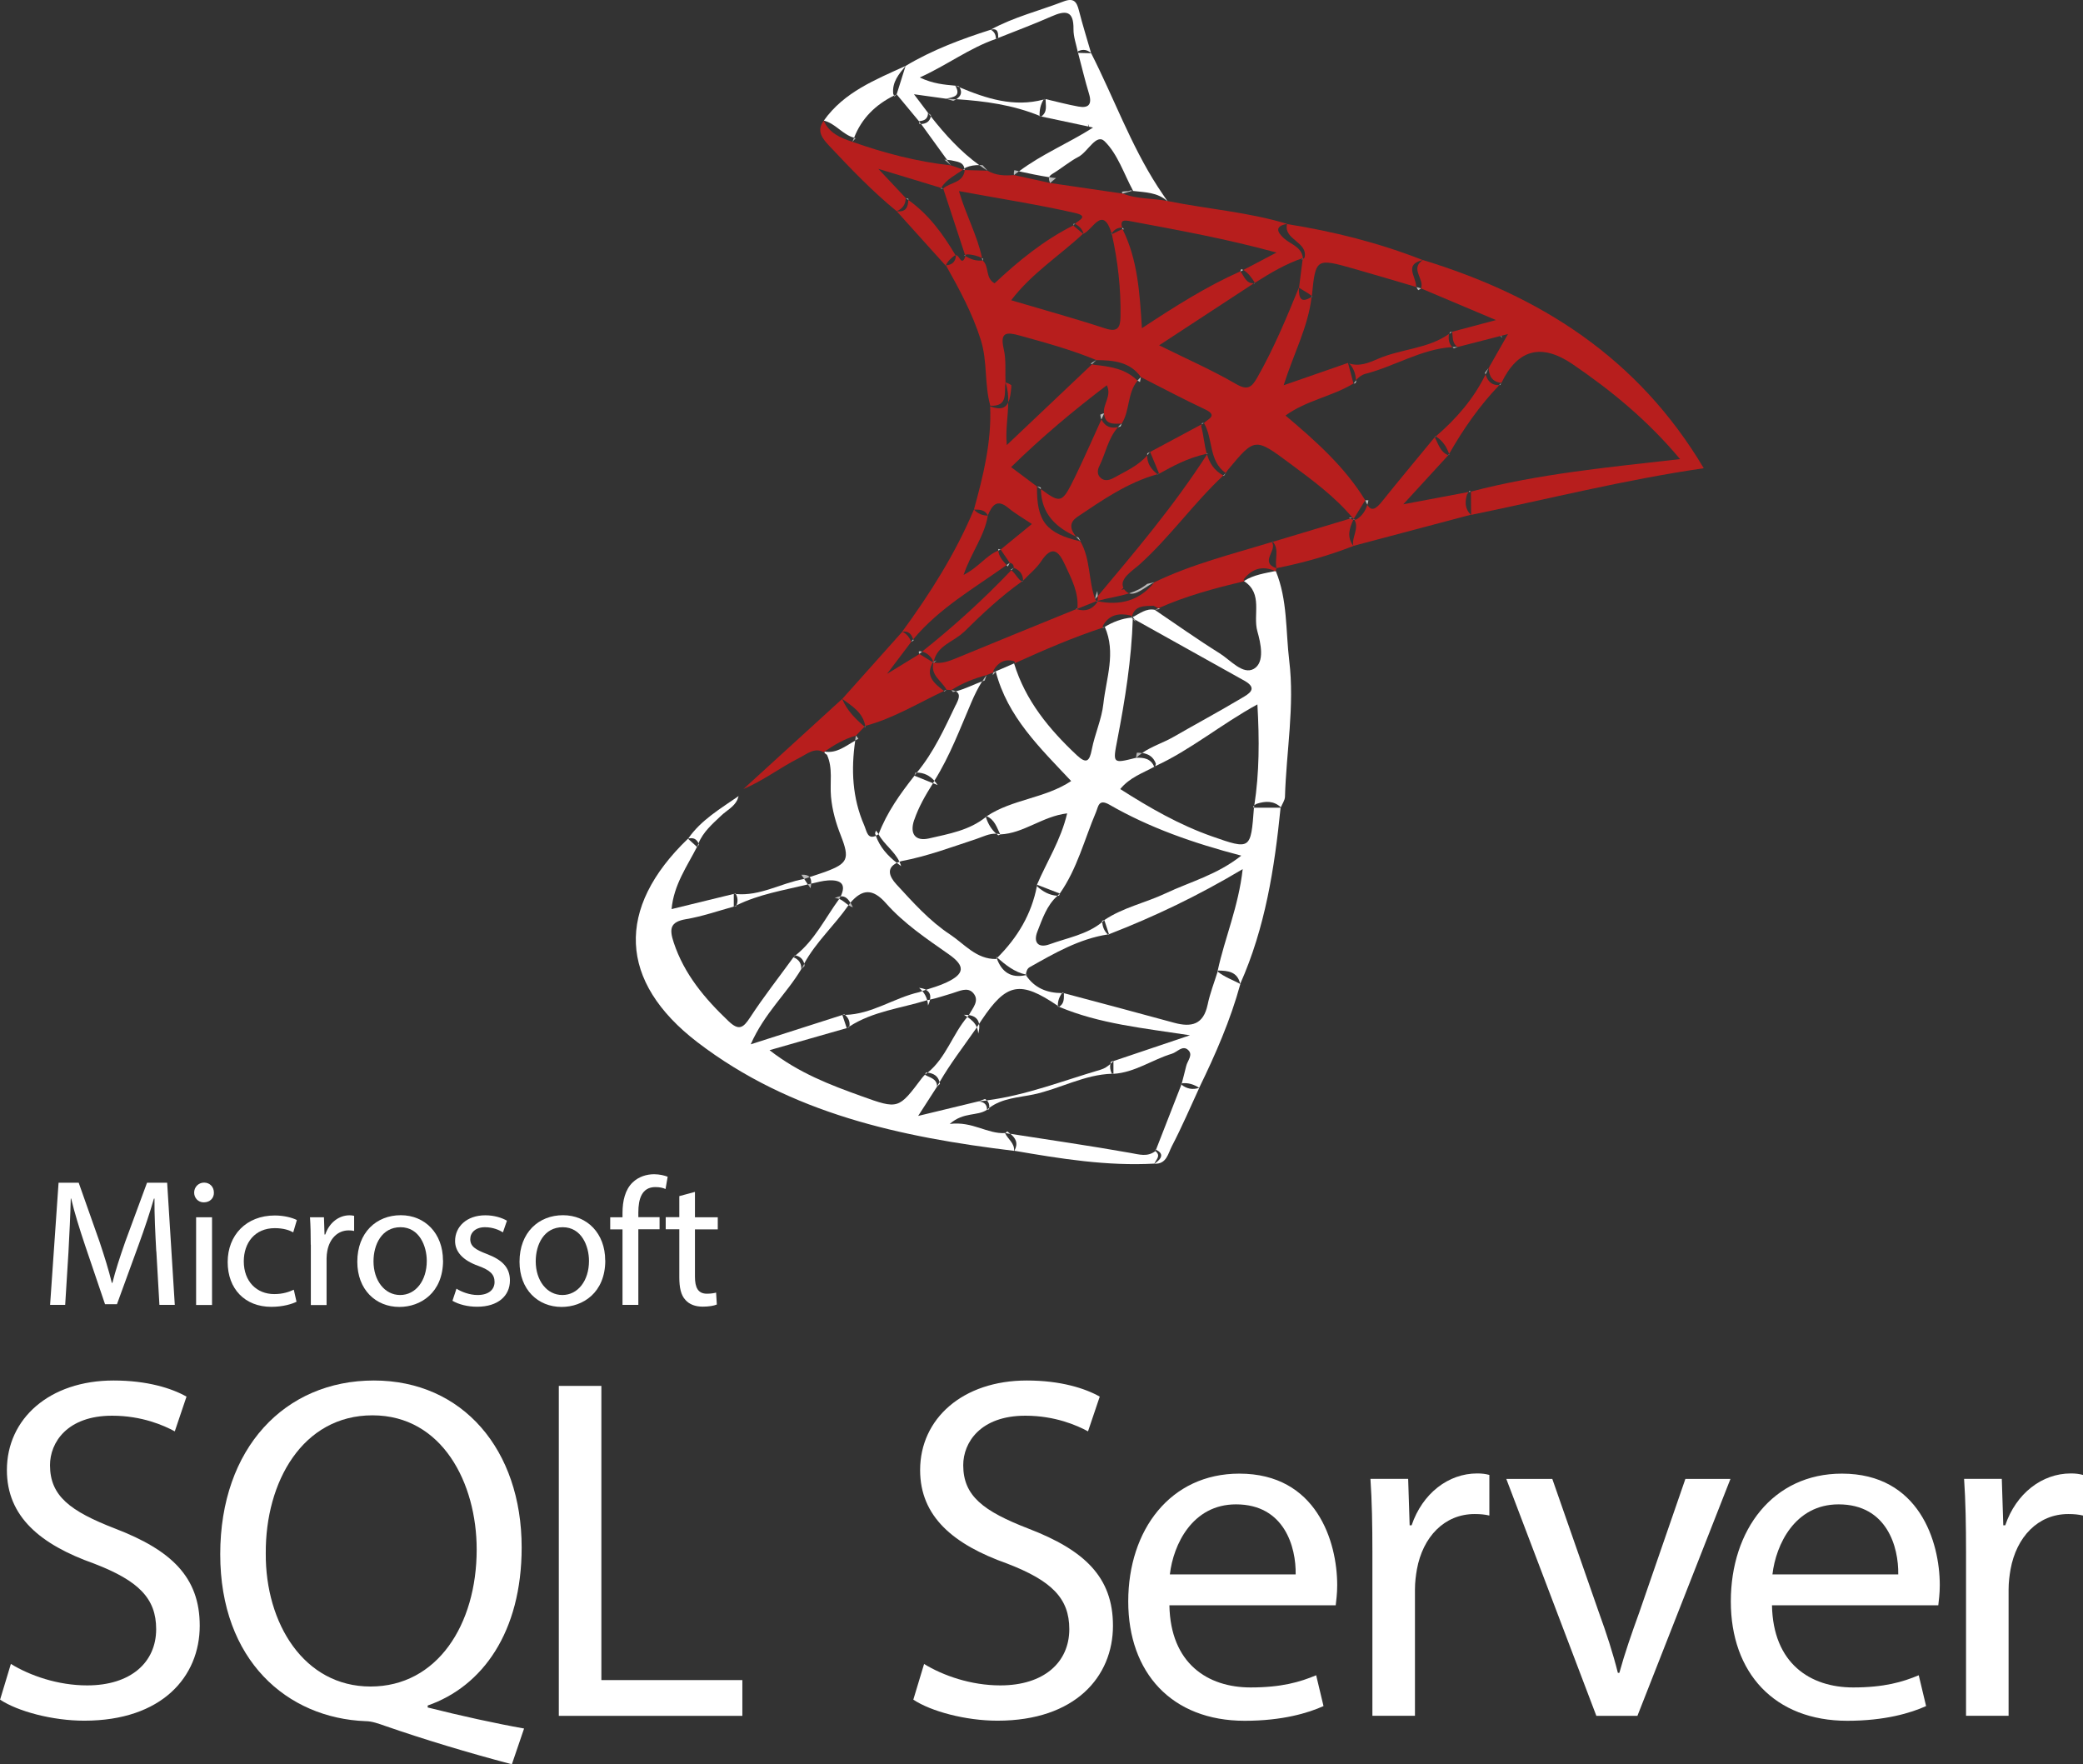 <?xml version="1.0" encoding="UTF-8"?>
<svg id="Capa_2" data-name="Capa 2" xmlns="http://www.w3.org/2000/svg" viewBox="0 0 223.69 189.45">
  <rect x="0" y="0" width="223.69" height="189.45" fill="#333333" stroke="none"/>
  <defs>
    <style>
      .cls-1 {
        fill: #bababa;
      }

      .cls-1, .cls-2, .cls-3 {
        stroke-width: 0px;
      }

      .cls-2 {
        fill: #fff;
      }

      .cls-3 {
        fill: #b71e1d;
      }
    </style>
  </defs>
  <g id="Capa_1-2" data-name="Capa 1">
    <g>
      <g>
        <path class="cls-3" d="m107.98,41.07s0,0,0,0c-.05-1.2.08-2.44-.19-3.59-.43-1.84.3-1.84,1.71-1.45,2.78.77,5.57,1.53,8.24,2.64,1.83.01,3.6.17,4.79,1.83,2.28,1.16,4.54,2.36,6.86,3.45,1.45.68.35,1.02-.1,1.48,1.01,1.69.48,4.05,2.34,5.37.09-.13.17-.27.27-.39,2.85-3.42,2.87-3.44,6.64-.63,2.38,1.77,4.78,3.52,6.7,5.81l.14.11c.41-.66.82-1.32,1.23-1.98-2.18-3.56-5.24-6.3-8.56-9.1,2.26-1.64,5.03-2.05,7.3-3.44h0c-.2-.74-.39-1.47-.59-2.21-2.17.75-4.34,1.51-6.91,2.4,1.06-3.37,2.63-6.26,3-9.49-1.27.81-1.36-.04-1.37-.99h0c-1.33,3.27-2.69,6.53-4.44,9.61-.61,1.07-1.03,1.48-2.33.72-2.55-1.48-5.26-2.67-8.23-4.14,3.51-2.3,6.84-4.48,10.17-6.66h0c-.88.03-1.03-.78-1.45-1.28-3.65,1.62-7.01,3.76-10.57,6.1-.24-3.82-.46-7.39-2.09-10.65-.38.19-.76.38-1.14.56h0c.65,2.91.98,5.85.93,8.83-.02,1.2-.29,1.74-1.69,1.27-3.27-1.07-6.59-1.98-10.05-3.01,2.2-2.89,5.19-4.78,7.72-7.14-.35-.3-.7-.59-1.06-.89-3.16,1.59-5.87,3.8-8.44,6.21-1.02-.54-.55-1.81-1.28-2.45-.67.07-1.28-.1-1.84-.48h0c-.43,1.24-.68-.18-1.03-.07-.04.68-.4,1.03-1.08,1.07h0c1.45,2.58,2.85,5.16,3.75,8.02.73,2.33.37,4.76,1.02,7.06h0c2,.09,1.44-1.47,1.64-2.54Z"/>
        <path class="cls-2" d="m134.66,86.73h0c-.34,4.52-.35,4.54-4.54,3.07-3.48-1.23-6.66-3.05-9.82-5.07,1.03-1.26,2.42-1.71,3.65-2.39-.36-.89-1.12-1-1.94-.97,0,0,0,0,0,0-2.54.64-2.52.64-2.02-1.94.83-4.3,1.52-8.61,1.66-13l-.16-.11h0c-1.03.1-1.97.47-2.85.99,0,0,0,0,0,0,1.23,2.77.15,5.53-.15,8.26-.18,1.66-.92,3.24-1.24,4.9-.25,1.27-.56,1.61-1.62.62-2.97-2.79-5.51-5.86-6.73-9.85l-1.97.85h0c1.25,4.89,4.77,8.23,8.1,11.78-2.81,1.87-6.31,1.94-9.07,3.78,0,0,0,0,0,0,0,0,0,0,0,0,.86.37,1.09,1.21,1.45,1.95,2.52-.1,4.52-1.94,7.19-2.26-.68,2.88-2.18,5.18-3.24,7.66.82.32,1.63.63,2.45.95,0,0,0,0,0,0,0,0,0,0,0,0,1.87-2.66,2.64-5.81,3.89-8.75.25-.59.27-1.46,1.44-.79,4.31,2.48,8.99,4.12,14.16,5.47-2.63,2.08-5.51,2.81-8.13,4.05-2.16,1.02-4.56,1.51-6.58,2.87,0,0,0,0,0,0h0c.17.51.34,1.01.5,1.52,0,0,0,0,0,0,0,0,0,0,0,0,4.85-1.88,9.53-4.11,14.36-6.99-.45,4.03-1.92,7.38-2.68,10.89h0s0,0,0,0c1.08.01,2.12.1,2.41,1.44h0s0,0,0,0c2.69-6.03,3.69-12.44,4.34-18.93t0,0c-.96,0-1.92,0-2.89,0,0,0,0,0,0,0Z"/>
        <path class="cls-2" d="m107.95,121.67h0c-1.93.12-3.5-1.29-5.96-.98,1.5-1.32,2.96-.81,4-1.52h0c.01-.63-.37-.85-.93-.9,0,0,0,0,0,0-1.98.48-3.96.96-6.46,1.56.83-1.3,1.43-2.23,2.03-3.15,0,0,0,0,0,0,0-.86-.77-.95-1.31-1.27-.11.12-.22.23-.32.36-2.51,3.33-2.52,3.37-6.48,1.94-3.36-1.21-6.71-2.47-9.88-4.94,3-.86,5.65-1.61,8.29-2.37-.16-.47-.31-.94-.47-1.41,0,0,0,0,0,0h0c-3.11.99-6.21,1.99-9.84,3.15,1.48-3.36,3.87-5.45,5.43-8.08,0,0,0,0,0,0,.03-.63-.28-1.03-.84-1.27-1.56,2.15-3.21,4.25-4.66,6.47-.75,1.15-1.22,1.44-2.33.38-2.54-2.42-4.74-5.02-5.87-8.43-.48-1.45-.41-2.22,1.33-2.51,1.73-.29,3.42-.88,5.12-1.35h0c0-.45,0-.91,0-1.36-2.16.53-4.32,1.05-6.68,1.63.24-2.62,1.66-4.58,2.73-6.68-.32-.29-.64-.59-.97-.88,0,0,0,0,0,0,0,0,0,0,0,0-7.78,7.48-7.47,15.35,1.02,21.86,10.01,7.66,21.84,10.19,34,11.66.07-.84-.68-1.26-.97-1.91h0Z"/>
        <path class="cls-3" d="m182.96,50.27c-7.08-11.89-17.58-18.51-30.16-22.35h0c-1.42.93.2,2.05-.2,3.05,2.48,1.05,4.97,2.1,8.05,3.4-1.96.52-3.33.89-4.7,1.25,0,0,0,0,0,0,0,0,0,0,0,0,.08.59-.03,1.24.59,1.64h0c1.74-.45,3.48-.89,5.4-1.39-.78,1.37-1.43,2.52-2.09,3.67.07.87.42,1.49,1.39,1.57q2.61-5.42,7.63-2.01c4.18,2.85,8.07,6.04,11.55,10.2-7.73.88-15.19,1.58-22.46,3.49,0,.83.02,1.66.02,2.5h0c8.24-1.69,16.4-3.76,24.98-5.01Z"/>
        <path class="cls-3" d="m120.56,20.79s0,0,0,0c-2.6-.38-5.19-.76-7.79-1.14-1.29-.28-2.59-.57-3.88-.85h0c-.99.08-1.95.05-2.84-.47,0,0,0,0,0,0,0,0,0,0,0,0-.82-.02-1.64-.05-2.45-.07-.14,1.4-1.56,1.3-2.31,1.98.78,2.38,1.56,4.75,2.34,7.13.09-.01.18-.03.27-.06.55.03,1.07.16,1.56.4-.49-2.39-1.71-4.56-2.48-7.19,4.32.8,8.43,1.43,12.47,2.35,1.49.34.44.76-.02,1.16.46.24.8.57.93,1.07,1.01-.45,2.06-3.1,3.02-.04.28-.4.63-.64,1.13-.61-.15-.52-.14-.88.71-.73,5.25.98,10.51,1.93,15.86,3.4-1.19.62-2.38,1.24-3.56,1.87.54.32.9.84,1.24,1.38,1.64-1.04,3.3-2.04,5.16-2.66-.15-1.23-1.32-1.46-2.05-2.13-.77-.7-.96-1.31.36-1.54h0c-4.19-1.27-8.56-1.59-12.83-2.45h0c-1.6-.32-3.28-.18-4.83-.81,0,0,0,0,0,0Z"/>
        <path class="cls-3" d="m106.09,55.32h0c.45-1.04.96-1.8,2.19-.78.73.61,1.57,1.08,2.53,1.73-1.21.99-2.28,1.87-3.35,2.74.32.47.65.94.97,1.42.29.06.45.23.43.54.63.24,1,.68,1.01,1.38.65-.69,1.42-1.3,1.94-2.08,1.16-1.75,1.86-1.14,2.54.34.7,1.52,1.51,3,1.35,4.76.68-.27,1.37-.54,2.05-.82,0,0,0,0,0,0,0,0,0,0,0,0-.04-.07-.09-.15-.14-.21-.74-2.02-.48-4.29-1.59-6.21-3.69-.86-4.7-2.14-4.66-5.89-.89-.67-1.78-1.33-2.78-2.08,3.25-3.18,6.65-6.04,10.28-8.79.56,1.17-.46,2.05-.3,3.05.13,1.24,1.06,1.08,1.9,1.07.89-1.4.59-3.3,1.7-4.61-1.29-1.3-2.99-1.53-4.69-1.71-.06-.02-.13-.04-.19-.06-2.98,2.83-5.97,5.66-9.16,8.68-.16-1.63.15-3.13.15-4.57-.27.57-.8.85-1.94.41.17,3.81-.74,7.46-1.74,11.09.59,0,1.17,0,1.49.62Z"/>
        <path class="cls-2" d="m133.6,62.41s0,0,0,0c2.07,1.34.92,3.6,1.43,5.39.35,1.24.83,3.32-.38,4.02-1.18.68-2.51-.94-3.68-1.67-2.37-1.48-4.65-3.1-6.97-4.67-.94-.18-1.61.42-2.36.78.08.08.15.17.21.26,3.93,2.19,7.86,4.39,11.79,6.58,1.52.85.43,1.43-.28,1.85-2.42,1.44-4.9,2.78-7.34,4.18-1.09.63-2.32,1-3.36,1.72.65.11,1.2.4,1.47,1.16-.02.09-.04.18-.07.26,3.82-1.75,7.07-4.5,10.97-6.63.22,3.83.21,7.34-.33,10.83.08-.06.17-.12.26-.16.93-.3,1.82-.34,2.59.38h0c.15-.37.42-.74.44-1.11.14-4.88,1.05-9.76.46-14.62-.39-3.22-.17-6.56-1.45-9.65h0c-1.17.25-2.36.41-3.4,1.07Z"/>
        <path class="cls-3" d="m136.59,58.2c-4.25,1.3-8.59,2.37-12.62,4.32h0,0c-1.61,2.01-3.7,2.53-6.12,2.04,0,.03,0,.06-.01.09-.54.8-1.28,1.05-2.2.77,0,0-.01-.02-.02-.03-4.36,1.78-8.72,3.54-13.06,5.34-.75.31-1.48.55-2.29.42,0,0,0,0-.01.01h0s0,0,0,0c0,0-.02,0-.02-.01-.35,1.37.9,1.96,1.41,2.92h0s0,0,0,0c.17.01.35.02.52.03,1.17-.75,2.45-1.25,3.78-1.61h0c.24-.09.47-.19.71-.28.02-.09.03-.17.05-.26.5-.84,1.2-1.22,2.18-.96.06.06.11.13.17.19,3.07-1.4,6.18-2.73,9.38-3.79,0-.06,0-.12-.01-.18.66-1.21,1.72-1.4,2.95-1.13.06.03.11.08.17.12.33-1.21,1.37-1.12,2.33-1.15.18.08.35.17.53.26,2.95-1.32,6.05-2.15,9.19-2.89h0s0,0,0,0c0,0,0,0,0,0-.02-.07-.03-.14-.04-.21.92-1.19,2.07-1.5,3.44-.86,0-.11.04-.22.08-.33-1.87-.64.13-1.95-.49-2.8Z"/>
        <path class="cls-1" d="m121.51,66.32s.08-.04.12-.06c-.03-.02-.06-.04-.09-.07-.01.04-.02.08-.03.12h0Z"/>
        <path class="cls-2" d="m115.77,5.67h0s0,0,0,0c.39,1.47.74,2.96,1.18,4.41.35,1.15-.07,1.56-1.15,1.36-1.18-.21-2.35-.53-3.52-.8,0,.66.24,1.38-.46,1.87,0,0,0,0,0,0,0,0,0,0,0,0,1.63.35,3.27.7,5.04,1.07.04-.03.04-.08.01-.13-.12-.23.11,0,.06.15.15.03.3.06.45.1-2.69,1.71-5.53,2.87-7.95,4.7,1.07.23,2.15.46,3.24.63.04-.12.15-.23.33-.35.96-.57,1.82-1.32,2.8-1.83,1.03-.53,1.92-2.56,2.82-1.68,1.41,1.38,2.08,3.51,3.06,5.32-.02,0-.03,0-.05.01,1.31.16,2.67.13,3.75,1.12,0,0,0,0,0,0-.35-.53-.72-1.05-1.06-1.58-2.91-4.51-4.72-9.57-7.14-14.32h0s0,0,0,0c-.47-.01-.94-.02-1.41-.04Z"/>
        <path class="cls-2" d="m129.68,107.9c-.45,2.13-1.74,2.43-3.58,1.93-3.94-1.08-7.9-2.13-11.85-3.18,0,.55.06,1.12-.52,1.46,0,0,0,0,0,0,0,0,0,0,0,0,4.34,1.83,8.98,2.28,14.06,3.06-3.02,1.02-5.62,1.89-8.22,2.77,0,.46,0,.92,0,1.37,2.3-.14,4.16-1.52,6.28-2.16.57-.17,1.13-.94,1.72-.42.61.53-.06,1.17-.19,1.76-.14.62-.32,1.23-.47,1.84.69-.09,1.3.12,1.87.48,1.76-3.61,3.36-7.27,4.42-11.15-.82-.43-1.71-.75-2.44-1.33-.37,1.19-.83,2.36-1.08,3.58Z"/>
        <path class="cls-3" d="m157.57,53.06c.05-.08.09-.16.14-.23-2.26.43-4.53.85-7.01,1.32,1.69-1.85,3.26-3.56,4.83-5.27-.88-.34-1.06-1.22-1.46-1.93-1.89,2.3-3.8,4.58-5.66,6.9-.61.76-1.12,1.14-1.58.35-.19.65-.55,1.2-1.18,1.59-.07.01-.14.01-.21.01.56.95-.31,1.88-.11,2.82h0c4.21-1.12,8.42-2.23,12.63-3.35h0c-.69-.64-.64-1.42-.41-2.22Z"/>
        <path class="cls-3" d="m92.91,77.95c3.02-.8,5.67-2.44,8.46-3.75-1-.8-2.06-1.58-1.19-3.08-.48-.3-.96-.59-1.44-.89-1,.61-2,1.22-3.48,2.13,1.07-1.42,1.83-2.43,2.59-3.43h0c-.18-.49-.48-.87-.95-1.1h0c-2.15,2.41-4.3,4.82-6.45,7.22,1.06.77,2.21,1.46,2.47,2.9Z"/>
        <path class="cls-3" d="m140.1,27.66c-.07.06-.14.12-.21.18-.13,1.02-.26,2.04-.39,3.06.46.3.96.54,1.38.89.4-4.09.44-4.09,4.59-2.91,2.22.63,4.44,1.3,6.66,1.95-.02-.04-.04-.08-.06-.12-.01-1-1.32-2.34.73-2.78-4.71-1.85-9.59-3.08-14.59-3.87h0c-.37,1.72,2.25,1.88,1.89,3.6Z"/>
        <path class="cls-3" d="m97.27,21.27h0c-.86-.91-1.71-1.82-2.95-3.14,2.55.77,4.66,1.41,6.75,2.05.55-.93,1.53-1.37,2.36-1.97-.44-.15-.87-.3-1.31-.45,0,0,0,0,0,0,0,0,0,0,0,0-3.63-.4-7.14-1.31-10.58-2.53,0,0,0,0,0,0,0,0,0,0,0,0-1.28-.42-2.49-.93-3.08-2.27,0,0,0,0,0,0-.84,1.13-.1,1.96.6,2.71,2.3,2.45,4.62,4.87,7.23,7.01.62-.26.97-.72.97-1.41Z"/>
        <path class="cls-3" d="m98.07,68.65c2.79-3.35,6.54-5.48,10.02-7.97-.01-.01-.02-.02-.03-.04-.39-.45-.81-.9-.85-1.52-1.32.53-2.15,1.83-3.73,2.61.81-2.39,2.25-4.17,2.6-6.36-.59-.01-1.09-.21-1.49-.66-1.98,4.72-4.7,9.01-7.71,13.13h0c.7-.13,1,.28,1.19.82Z"/>
        <path class="cls-3" d="m88.42,80.77s.08-.05.13-.07c0,0,0,0,0,0,1.05-.72,2.13-1.36,3.37-1.71,0,0,0,0,0,0h0c.31-.32.61-.64.92-.96-.98-.84-1.89-1.74-2.4-2.98-3.54,3.23-7.07,6.45-10.61,9.68h0c2.12-.89,3.95-2.31,5.99-3.34.82-.41,1.65-1.16,2.61-.63Z"/>
        <path class="cls-2" d="m98.69,13.01c.56-.03.97-.24.97-.89-.42-.56-.84-1.12-1.51-2,1.38.19,2.42.34,3.45.48h0s0,0,0,0c.75-.17,1.65-.24.99-1.4-1.19-.11-2.38-.2-3.82-.88,2.93-1.32,5.33-3.16,8.18-4.14,0-.43-.16-.77-.55-.99,0,0,0,0,0,0,0,0,0,0,0,0-3.17,1.01-6.28,2.17-9.15,3.89-.32,1.02-.64,2.03-.96,3.05.8.96,1.6,1.92,2.39,2.88Z"/>
        <path class="cls-3" d="m145.35,55.8c-.12-.01-.25-.05-.36-.1,0,0-.01,0-.02-.01-2.76.83-5.52,1.66-8.28,2.49.72.81.17,1.91.39,2.83,2.82-.56,5.58-1.34,8.26-2.38h0c-.73-.96-.44-1.89,0-2.83Z"/>
        <path class="cls-1" d="m145.35,55.8s.07,0,.1,0c-.02-.03-.04-.07-.06-.1-.01.03-.03.06-.04.09Z"/>
        <path class="cls-2" d="m96.01,10.27c-.03-.07-.06-.13-.09-.2-.13-1.26.61-2.12,1.34-3-3.24,1.49-6.61,2.8-8.79,5.88,0,0,0,0,0,0,1.25.3,2.01,1.51,3.25,1.84.81-2.09,2.3-3.54,4.29-4.53Z"/>
        <path class="cls-2" d="m124.07,123.61s0,0,0,0c0,0,0,0,0,0-.86.65-1.72.36-2.69.19-4.28-.76-8.58-1.38-12.87-2.05.52.45.89.97.42,1.82,4.98.86,9.96,1.66,15.04,1.38.17-.44.74-.84.11-1.34Z"/>
        <path class="cls-2" d="m107.2,4.04s-.05.04-.07.06c1.93-.77,3.87-1.49,5.77-2.33,1.52-.67,2.41-.67,2.38,1.36-.01.81.29,1.62.46,2.43.02-.02.03-.05.06-.07.5-.23.96-.16,1.37.21-.44-1.53-.92-3.05-1.31-4.59-.24-.94-.56-1.37-1.66-.95-2.6,1-5.33,1.67-7.8,3.02.77-.18.79.33.8.86Z"/>
        <path class="cls-3" d="m102.5,27.45s.08-.02.12-.03c-1.35-2.28-2.89-4.4-5.08-5.95-.02.76-.25,1.34-1.25,1.21,1.76,1.95,3.51,3.9,5.27,5.85h0c.19-.47.55-.78.94-1.08Z"/>
        <path class="cls-2" d="m126.87,116.46c-.91,2.33-1.82,4.66-2.73,7,.84.41.69.92-.17,1.5,1.31.07,1.47-1.11,1.87-1.87,1.07-2.05,1.98-4.18,2.95-6.28,0,0,0,0,0,0,0,0,0,0,0,0-.71.24-1.35.11-1.92-.34Z"/>
        <path class="cls-2" d="m75.01,90.56c.5-1.23,1.49-2.08,2.44-2.98.58-.55,1.37-.93,1.73-1.69.05-.13.1-.27.14-.41-1.95,1.36-4.03,2.56-5.42,4.57.6-.15.92.09,1.11.5Z"/>
        <path class="cls-1" d="m75.07,90.7s-.04-.1-.06-.14c-.05.12-.1.25-.14.38h0s0,0,0,0c.06-.08.13-.16.2-.24Z"/>
        <path class="cls-1" d="m161.26,36.26c.11-.15-.25-.29-.04-.09.03.03.04.06.04.09Z"/>
        <path class="cls-1" d="m146.62,53.73h0c.07.19.14.35.22.47.05-.16.08-.32.11-.48-.1,0-.21.01-.32,0Z"/>
        <path class="cls-1" d="m144.86,55.59s.07.06.11.09c.09-.03.19-.06.28-.08-.13,0-.26,0-.39,0Z"/>
        <path class="cls-1" d="m136.59,58.2s.07-.02.1-.03c0,0-.02-.02-.02-.03-.02.02-.05.04-.07.06Z"/>
        <path class="cls-1" d="m140.87,31.79s0,.07-.01.11c.03-.02.05-.04.07-.05-.02-.02-.04-.04-.06-.05Z"/>
        <path class="cls-1" d="m152.12,30.83c.05.12.11.23.18.33.1-.05.2-.11.3-.19h0s0,0,0,0c-.16-.05-.32-.09-.48-.14Z"/>
        <path class="cls-1" d="m134.73,30.39s-.06.04-.09.06c.04,0,.07-.01.11-.02,0-.01-.02-.02-.02-.04Z"/>
        <path class="cls-1" d="m139.49,30.9s-.01,0-.02-.01c0,0,0,.02.02.02h0s0,0,0-.01Z"/>
        <path class="cls-1" d="m139.88,27.83s0-.07.01-.11c-.03.06-.06.11-.09.17.02-.02.05-.04.08-.06Z"/>
        <path class="cls-1" d="m120.56,24.47s-.04,0-.06,0c.01.05.03.1.04.15.06,0,.12.01.17.01-.05-.05-.1-.11-.15-.16Z"/>
        <path class="cls-1" d="m133.3,28.9c-.04.08-.08.16-.1.26.1-.05.2-.1.3-.16-.06-.04-.13-.07-.19-.11Z"/>
        <path class="cls-1" d="m119.34,25.12s0,0,0,0c.02.02.04.03.06.05h0s-.02-.06-.03-.1c0,.01-.02.02-.03.04Z"/>
        <path class="cls-1" d="m116.34,25.12s-.03.01-.04.02c.01,0,.03,0,.04,0,0,0,0,0,0-.01Z"/>
        <path class="cls-3" d="m124.47,50.87c1.47-.8,2.93-1.65,5.12-2.15-.27-.95-.33-2-.6-2.96.04-.07.05-.14.08-.21-1.85.99-3.71,1.99-5.56,2.98.32.78.65,1.56.97,2.34Z"/>
        <path class="cls-3" d="m120.8,63.39s-.05-.08-.08-.12c-.1.02-.2.05-.3.07.07-.07.15-.14.22-.22-.46-.98.99-1.84,1.74-2.51,3.26-2.94,5.79-6.56,8.99-9.55-1.02-.56-1.48-1.36-1.75-2.26-3.66,5.66-7.72,10.42-11.73,15.21.02.17,0,.34-.02.51,1.11-.31,2.3-.46,3.4-.81-.16-.05-.31-.15-.45-.32Z"/>
        <path class="cls-1" d="m117.75,64.54s.07.01.1.02c0-.02,0-.03,0-.05-.04.01-.07.02-.11.03Z"/>
        <path class="cls-1" d="m131.42,51.09s.02,0,.02,0c.06-.1.13-.19.19-.28-.09.08-.18.17-.27.26.02.01.03.02.05.03Z"/>
        <path class="cls-1" d="m121.25,63.71c.8.26,1.85-.78,2.72-1.19-.26.06-.52.12-.78.18-.58.48-1.24.79-1.93,1.01Z"/>
        <path class="cls-1" d="m105.45,27.72c.02.1.05.19.06.29.02-.08.04-.15.06-.23-.04-.02-.08-.04-.12-.06Z"/>
        <path class="cls-1" d="m115.41,24.05s-.06-.03-.09-.05c-.03.08-.06.16-.08.25.03-.07.09-.13.17-.2Z"/>
        <path class="cls-3" d="m108.61,41.37c-.15-.12-.36-.23-.63-.3h0c.24.7.31,1.41.3,2.13.2-.42.26-1,.32-1.57,0-.08,0-.17,0-.25Z"/>
        <path class="cls-1" d="m117.13,39.05c.05.01.1.03.15.04.15-.14.3-.28.45-.43-.21.12-.4.25-.6.38Z"/>
        <path class="cls-1" d="m122.42,41.02c.03-.17.07-.35.1-.52-.14.11-.25.24-.36.36,0,0,.02.01.02.02.08.05.16.09.23.14Z"/>
        <path class="cls-1" d="m129.06,45.55c.07-.04.15-.08.22-.12-.06,0-.12,0-.18,0-.01.04-.03.08-.05.13Z"/>
        <path class="cls-3" d="m144.85,39.01s.02,0,.03.01c.5.51.69,1.13.74,1.81.27-.33.61-.58,1.02-.69,3.15-.81,6-2.67,9.33-2.87-.36-.34-.44-.8-.38-1.33.01-.04.03-.07.04-.1-2.28,1.63-5.16,1.61-7.64,2.69-.98.42-2.02.88-3.15.48Z"/>
        <path class="cls-1" d="m145.63,40.95s0-.08,0-.12c-.09.11-.18.24-.26.37.07-.02.13-.05.2-.07.02-.06.05-.11.07-.17Z"/>
        <path class="cls-1" d="m156.13,37.4c.13-.05.27-.1.4-.14h0c-.19,0-.37,0-.55.02.05.04.09.08.15.12Z"/>
        <path class="cls-1" d="m144.78,38.98s0,0,0,0c.02,0,.05.01.07.02-.02,0-.04-.01-.07-.02Z"/>
        <path class="cls-1" d="m155.64,35.85c.1-.07.21-.15.31-.23-.08.02-.16.04-.24.06-.02.05-.04.11-.06.17Z"/>
        <path class="cls-1" d="m103.62,27.38s-.05,0-.07,0c.04.05.08.1.12.14h0c-.02-.05-.03-.1-.05-.15Z"/>
        <path class="cls-1" d="m101.29,20.25c-.07-.02-.14-.04-.22-.07-.01.02-.03.05-.04.07.09,0,.17,0,.26,0Z"/>
        <path class="cls-1" d="m102.62,27.43s.01.02.02.03c0-.01,0-.02,0-.04,0,0-.01,0-.02,0Z"/>
        <path class="cls-1" d="m97.27,21.27c.1.07.19.14.28.2,0-.04,0-.08,0-.12-.09-.03-.19-.06-.28-.08Z"/>
        <path class="cls-2" d="m130.77,104.32s.02-.07.04-.11c-.03.02-.06.04-.09.06.02.02.04.03.06.05Z"/>
        <path class="cls-1" d="m106.95,72.09c-.1.04-.2.08-.3.12-.02.1-.03.2-.04.29.12-.13.23-.27.34-.41Z"/>
        <path class="cls-2" d="m134.66,86.73c.01-.07.02-.15.03-.22-.05.03-.08.07-.12.11.03.04.05.07.09.11Z"/>
        <path class="cls-1" d="m124.03,82.36s.02-.04.02-.06c-.03.01-.06.03-.09.04.02,0,.04.01.07.02Z"/>
        <path class="cls-1" d="m121.92,66.75s-.01-.1-.02-.15c-.02-.03-.04-.05-.06-.08-.06-.03-.12-.07-.18-.1.08.11.16.22.25.32Z"/>
        <path class="cls-1" d="m122.02,81.37h0c.2-.19.41-.35.63-.5-.18-.03-.36-.05-.55-.05-.06.16-.09.33-.08.55Z"/>
        <path class="cls-1" d="m109.08,71.21s-.02-.02-.03-.03c-.04.02-.09.04-.13.06.05,0,.1-.02.15-.03Z"/>
        <path class="cls-1" d="m118.66,67.31h0c-.08.02-.15.05-.23.08,0,.02,0,.04,0,.06.07-.05.15-.09.22-.13Z"/>
        <path class="cls-2" d="m98.18,88.04c.47-1.37,1.19-2.63,1.96-3.85.02-.03.04-.06.05-.09-.66-.27-1.33-.54-1.99-.8-1.53,1.94-2.97,3.95-3.85,6.29.59,1.09,1.71,1.81,2.24,2.95.07-.02.13-.05.2-.07,2.78-.52,5.41-1.51,8.08-2.39.69-.23,1.37-.6,2.12-.55-.54-.48-.9-1.09-1.12-1.8-1.77,1.44-3.98,1.81-6.1,2.3-1.49.34-2.1-.5-1.6-1.98Z"/>
        <path class="cls-2" d="m107,89.52c.07.06.14.12.21.18.08-.03.15-.07.23-.1,0,0,0,0,0,0h0c-.15-.05-.29-.07-.43-.08Z"/>
        <path class="cls-2" d="m105.88,87.72s.07-.05.1-.07c-.04.01-.07.02-.11.03,0,.01,0,.03.01.04Z"/>
        <path class="cls-2" d="m110.17,104.64c.04-.31.13-.63.4-.78,2.66-1.5,5.31-3.04,8.4-3.52-.38-.36-.57-.81-.6-1.33-1.64,1.35-3.74,1.69-5.66,2.39-1.17.43-1.78-.16-1.31-1.36.54-1.37,1.01-2.82,2.16-3.85-.86-.05-1.57-.45-2.21-1.03-.58,3.02-2.09,5.53-4.25,7.68.91.79,1.85,1.55,3.07,1.81Z"/>
        <path class="cls-2" d="m119.01,100.38s.08-.05.12-.07c-.05,0-.1.02-.16.03.01.01.02.03.04.04Z"/>
        <path class="cls-2" d="m113.72,96.19c.04-.08.07-.16.11-.25-.1.08-.19.16-.28.24.06,0,.11,0,.17,0Z"/>
        <path class="cls-2" d="m118.37,99.01c.09-.07.17-.14.25-.22-.09.03-.18.06-.27.09,0,.05,0,.09.01.13Z"/>
        <path class="cls-2" d="m111.31,95.12s.02.02.04.03c.01-.05.03-.11.04-.16,0,0,0,0,0,0,0,0,0,0,0,0-.02.04-.05.09-.07.13Z"/>
        <path class="cls-2" d="m107.95,121.67c.19.03.37.06.56.09-.11-.09-.22-.18-.34-.27-.07.06-.15.12-.22.19Z"/>
        <path class="cls-2" d="m126.87,116.46s.03-.09.05-.13c-.03.03-.06.07-.1.1.01.01.03.02.04.03Z"/>
        <path class="cls-1" d="m124.07,123.61l.06-.16s-.03-.02-.05-.02c0,.06,0,.12-.01.18Z"/>
        <path class="cls-2" d="m105.98,118.16c.2.2.29.46.25.81,1.4-1.06,3.17-1.11,4.77-1.45,2.85-.61,5.46-2.14,8.44-2.22-.02-.02-.04-.03-.06-.05-.16-.34-.2-.67-.14-1-.3.27-.63.49-1.03.61-4.05,1.19-8.01,2.75-12.22,3.3Z"/>
        <path class="cls-2" d="m105.79,118.01c-.24.09-.49.17-.73.26,0,0,0,0,0,0,.31-.03.61-.06.92-.1-.06-.06-.12-.11-.19-.15Z"/>
        <path class="cls-2" d="m119.31,114c-.03.08-.05.17-.07.25.12-.1.23-.21.34-.33h0c-.09.03-.18.05-.27.08Z"/>
        <path class="cls-2" d="m106.21,119.13c.01-.06.02-.1.02-.16-.08.06-.16.12-.24.19h0c.07-.01.14-.03.22-.04Z"/>
        <path class="cls-2" d="m119.48,115.34s.07-.03.11-.04c-.05,0-.1,0-.15,0,.01.01.03.03.04.04Z"/>
        <path class="cls-2" d="m104.9,110.31c-.2-.48-.58-.82-1.02-1.11-1.59,1.86-2.29,4.39-4.26,5.98.65.08,1.11.37,1.28,1.02,1.15-1.99,2.56-3.81,3.87-5.69.04-.06.08-.12.13-.19Z"/>
        <path class="cls-2" d="m100.94,116.39c-.01-.07-.02-.14-.04-.2-.09.16-.19.32-.28.49h0c.11-.09.21-.19.31-.28Z"/>
        <path class="cls-2" d="m99.46,115.16c-.05.08-.09.16-.14.24.1-.07.2-.15.3-.23-.05,0-.11,0-.16-.01Z"/>
        <path class="cls-2" d="m99.57,107.4c-.1-.36-.27-.69-.52-.98-.11.04-.22.08-.34.12-2.71.61-5.09,2.38-7.96,2.44.37.34.56.75.46,1.25,2.52-1.63,5.5-1.95,8.29-2.81.02,0,.05-.01.07-.01Z"/>
        <path class="cls-1" d="m90.66,108.9c-.06.03-.13.05-.19.08.09,0,.18,0,.28,0-.03-.03-.05-.05-.08-.08Z"/>
        <path class="cls-1" d="m91.18,110.33s.02-.07.03-.11c-.09.06-.18.11-.26.17h0c.08-.02.16-.04.24-.07Z"/>
        <path class="cls-2" d="m90.12,96.53c-1.51,2.06-2.63,4.43-4.69,6.06.52.12.81.43.93.88,1.27-2.33,3.27-4.11,4.76-6.27-.33-.22-.62-.53-1-.67Z"/>
        <path class="cls-1" d="m86.41,103.72c0-.08-.02-.16-.04-.24-.1.19-.21.38-.3.57h0c.12-.11.23-.22.35-.34Z"/>
        <path class="cls-1" d="m85.36,102.58c-.05.07-.09.13-.14.2.08-.06.14-.12.22-.18-.03,0-.05-.01-.08-.02Z"/>
        <path class="cls-2" d="m86.36,94.38s-.02,0-.04.01c-2.45.44-4.7,1.86-7.3,1.61.22.39.23.79.08,1.21,2.42-1.19,5.06-1.61,7.65-2.24-.13-.2-.26-.39-.39-.59Z"/>
        <path class="cls-1" d="m79.03,96s-.02-.04-.03-.06c-.01,0-.02,0-.03-.01-.05.02-.1.04-.15.06h0c.07,0,.14.01.21.02Z"/>
        <path class="cls-1" d="m79.05,97.32s.03-.03.04-.05c0-.02.01-.05.02-.07-.1.05-.2.09-.29.14h0c.08,0,.15-.02.23-.02Z"/>
        <path class="cls-1" d="m157.71,52.83c.08-.01.16-.03.24-.04-.05-.03-.1-.05-.15-.07-.03.04-.06.08-.09.12Z"/>
        <path class="cls-3" d="m154.18,46.86c.73.44,1.16,1.1,1.44,1.88,1.52-2.67,3.26-5.17,5.39-7.39-.83.05-1.25-.42-1.48-1.14-1.27,2.61-3.14,4.76-5.34,6.65Z"/>
        <path class="cls-1" d="m159.52,40.21c.11-.22.22-.44.32-.67-.12.16-.25.32-.37.48.02.06.03.13.05.19Z"/>
        <path class="cls-1" d="m154.15,46.85s-.06.07-.08.11c.04-.03.07-.06.11-.09,0,0-.01,0-.02-.01Z"/>
        <path class="cls-1" d="m161.1,41.34c.04-.08.08-.15.12-.23-.08.08-.15.16-.22.24.03,0,.07,0,.1-.01Z"/>
        <path class="cls-1" d="m155.62,48.74s-.06.1-.09.15c.03-.03.07-.07.1-.1,0-.02-.01-.03-.02-.05Z"/>
        <path class="cls-2" d="m89.24,85.55c.13,1.45.52,2.82,1.05,4.16.99,2.53.77,3.01-1.7,3.92-.55.2-1.1.37-1.65.55.15.17.19.42.17.71.61-.14,1.21-.31,1.83-.35,1.49-.09,1.92.5,1.34,1.71.48-.04.79.27,1.04.69,1.26-1.46,2.38-1.59,3.83.06,1.92,2.17,4.35,3.8,6.72,5.46,1.81,1.26,1.74,2.11-.22,3.03-.71.34-1.47.56-2.22.8.41.22.54.58.44,1.05.81-.17,1.59-.45,2.39-.68.75-.22,1.64-.72,2.25-.03.73.83-.07,1.62-.46,2.37,0,0,0,0,0,0,.64.1,1,.42,1.09.95.1-.15.2-.3.3-.45,2.65-3.95,4.12-4.24,8.16-1.49-.01-.51.15-.96.45-1.37-1.59-.01-2.95-.52-3.88-1.93-1.6.36-2.6-.33-3.13-1.81-.03.02-.05.05-.07.08-2.13.03-3.39-1.6-4.94-2.63-2.22-1.46-3.98-3.45-5.76-5.38-.8-.87-1.09-1.76.04-2.31-.99-.78-1.82-1.69-2.25-2.91-.91.41-.98-.49-1.26-1.14-1.28-2.94-1.41-5.98-.96-9.08-1.03.57-1.97,1.39-3.29,1.18h0c0,.05,0,.1,0,.15.09.06.17.12.26.2.66,1.45.29,2.99.43,4.49Z"/>
        <path class="cls-2" d="m114.11,106.57s-.04.05-.05.07c.07,0,.13,0,.2,0h0s-.1-.05-.15-.07Z"/>
        <path class="cls-2" d="m96.77,93c-.05-.17-.11-.32-.18-.47-.1.04-.2.08-.29.12.15.12.31.24.46.35h0Z"/>
        <path class="cls-2" d="m110.31,104.68s-.1-.02-.14-.03c0,.02,0,.03,0,.05,0,0,0,0,.01.02.05-.01.09-.02.14-.03,0,0,0,0,0,0Z"/>
        <path class="cls-2" d="m106.99,102.74h0c.02.05.04.1.05.15.02-.02.04-.04.06-.06-.04-.03-.07-.06-.11-.1Z"/>
        <path class="cls-2" d="m113.6,108.1s.09,0,.13,0c-.05-.03-.09-.06-.13-.09,0,.03,0,.06,0,.09Z"/>
        <path class="cls-2" d="m105.05,110.99s0,0,0,0c.12-.41.14-.76.09-1.04-.08.12-.16.24-.24.36.08.2.14.43.15.68Z"/>
        <path class="cls-2" d="m103.5,108.96c.13.08.26.16.38.24.06-.06.11-.13.17-.19-.17-.03-.35-.04-.55-.04,0,0,0,0,0,0Z"/>
        <path class="cls-2" d="m98.7,106.08c.13.11.24.22.35.34.13-.05.26-.1.39-.14-.19-.1-.43-.17-.74-.2,0,0,0,0,0,0Z"/>
        <path class="cls-2" d="m99.66,107.97c.11-.23.18-.44.22-.63-.1.02-.21.05-.31.06.05.18.08.37.09.57Z"/>
        <path class="cls-1" d="m91.12,97.2c.15.1.3.18.47.22,0,0,0,0,0,0-.08-.17-.17-.34-.26-.49-.02.03-.05.05-.07.08-.04.07-.09.13-.14.19Z"/>
        <path class="cls-1" d="m90.12,96.53s.02-.03.03-.04c.05-.09.09-.17.13-.25-.19.01-.41.08-.66.22.19-.02.35.02.5.08Z"/>
        <path class="cls-1" d="m86.36,94.38c.19-.07.38-.14.58-.2-.16-.18-.43-.28-.88-.25,0,0,0,0,0,0,.1.15.2.3.3.45Z"/>
        <path class="cls-1" d="m86.76,94.97c.09.14.19.28.28.41.04-.17.06-.34.07-.5-.07.02-.15.03-.22.05-.04.01-.09.02-.13.03Z"/>
        <path class="cls-1" d="m108.92,18.28c-.04.15-.06.32-.03.52,0,0,0,0,0,0,.18-.15.36-.28.54-.42-.16-.03-.31-.07-.47-.1-.02,0-.03,0-.05,0Z"/>
        <path class="cls-1" d="m120.56,20.79c.36-.1.72-.2,1.08-.31-.09-.01-.19-.02-.28-.04-.14.21-1.18-.04-.8.34Z"/>
        <path class="cls-1" d="m112.77,19.66c.2-.19.42-.37.64-.54-.11-.01-.22-.02-.33-.03-.14-.02-.27-.04-.41-.07-.07.19,0,.4.1.63Z"/>
        <path class="cls-2" d="m105.16,17.73c-2.02-1.46-3.67-3.28-5.2-5.23-.11.54-.49.79-1.04.82.93,1.28,1.85,2.56,2.78,3.84.16.02.31.04.47.06.58.15,1.27.14,1.4.88.05-.04.1-.07.15-.11.47-.2.96-.27,1.45-.26Z"/>
        <path class="cls-1" d="m103.6,18.27h0c0-.06-.02-.11-.03-.16-.05.03-.09.07-.14.1.05.02.11.04.16.06h0Z"/>
        <path class="cls-1" d="m105.16,17.73c.29.21.58.41.89.6-.18-.2-.35-.39-.53-.59-.12,0-.24-.02-.36-.02Z"/>
        <path class="cls-1" d="m99.98,12.36c-.11-.08-.21-.16-.33-.24.1.13.2.26.3.39,0-.05.02-.09.02-.14Z"/>
        <path class="cls-1" d="m129.69,48.69s-.06.02-.1.02c0,.03.02.06.03.08.02-.04.05-.07.07-.11Z"/>
        <path class="cls-1" d="m117.88,63.92c-.01-.15-.03-.31-.04-.46-.1.27-.19.55-.23.87.09-.11.18-.21.27-.32,0-.03,0-.06,0-.08Z"/>
        <path class="cls-3" d="m115.67,55.52c2.71-1.82,5.42-3.71,8.63-4.6,0,0,0,0,0,0-.7-.54-1.13-1.19-1.1-2.02-.97,1.11-2.31,1.7-3.57,2.4-.42.23-.92.4-1.36.08-.02-.01-.03-.03-.04-.04h0s0,0,0,0c-.42-.33-.4-.84-.19-1.26.7-1.39.95-3.02,2.03-4.22-.74.17-1.37,0-1.79-.82-.93,2.04-1.83,4.1-2.81,6.12-1.4,2.85-1.51,2.98-3.69,1.36.04,2.69,1.64,4.12,3.78,5.1-.57-.68-.84-1.46.12-2.1Z"/>
        <path class="cls-1" d="m120.06,45.87c.09-.02.19-.05.28-.08.04-.11.08-.21.12-.32-.15.13-.28.26-.41.4Z"/>
        <path class="cls-1" d="m123.5,48.53h0c-.1.05-.19.1-.29.15,0,.07-.01.14-.02.21.1-.12.21-.24.3-.37h0Z"/>
        <path class="cls-1" d="m115.56,57.62c.14.17.3.34.47.49-.08-.13-.15-.26-.21-.38-.09-.04-.17-.08-.26-.12Z"/>
        <path class="cls-1" d="m124.36,50.93s.07-.04.11-.06c-.06.01-.11.04-.17.05.02,0,.04,0,.06.01Z"/>
        <path class="cls-1" d="m115.57,65.32s.03.05.04.08c.03-.01.05-.02.08-.03-.04-.02-.08-.03-.12-.04Z"/>
        <path class="cls-1" d="m118.26,45.01s.01.02.02.03c.1-.22.19-.43.29-.65-.16.02-.3.08-.41.14.02.16.05.32.1.48Z"/>
        <path class="cls-1" d="m111.77,52.35c-.13-.04-.26-.08-.4-.13.14.11.27.21.4.3,0-.06,0-.11,0-.17Z"/>
        <path class="cls-3" d="m103.49,67.89c1.96-1.94,3.98-3.84,6.25-5.45-.43-.25-.64-.76-1.01-1.09-.04-.04-.08-.08-.12-.13-2.99,3.14-6.19,6.05-9.59,8.75.47.12.82.41,1.1.83.03.09.06.18.09.26.02-.01.05-.02.07-.03.36-1.74,2.15-2.11,3.21-3.16Z"/>
        <path class="cls-1" d="m100.2,71.08s-.02,0-.02.01c0,0,0,.02-.01.03l.06.04s0,0,0,0c0-.02-.02-.05-.02-.07Z"/>
        <path class="cls-1" d="m109.77,62.46s.06-.07.09-.11c-.04.03-.08.06-.12.09.01,0,.02.01.03.02Z"/>
        <path class="cls-1" d="m100.23,71.15s.02.02.02.02c0,0,0,0,0,0t0,0s0,0,0-.01c0,0-.02,0-.03,0Z"/>
        <path class="cls-1" d="m100.28,71.05s-.02.07-.02.11c0,0,0,0,.01,0,.1-.08.2-.16.3-.24-.1.04-.19.09-.29.13Z"/>
        <path class="cls-1" d="m108.43,60.44c-.11.08-.23.16-.34.24.05.05.1.1.14.15.07-.13.14-.25.2-.39Z"/>
        <path class="cls-1" d="m98.11,68.76s-.03-.07-.04-.11c-.08.09-.16.18-.23.28h0c.09-.05.18-.11.27-.16,0,0,0,0,0,0Z"/>
        <path class="cls-1" d="m108.61,61.23c.08-.09.17-.17.25-.25-.1.06-.2.13-.31.19.02.02.04.04.06.06Z"/>
        <path class="cls-1" d="m99.02,69.98c-.09-.02-.18-.05-.27-.06-.03.02-.05.05-.08.07-.03.03.03.15.05.23h0c.1-.08.2-.16.3-.24Z"/>
        <path class="cls-1" d="m106.09,55.33h0s0,.03,0,.04c0,0,.02,0,.02,0,0-.01,0-.03-.02-.04Z"/>
        <path class="cls-1" d="m107.2,58.95c0,.06,0,.12,0,.17.08-.03.16-.07.25-.1-.09-.03-.17-.06-.25-.07Z"/>
        <path class="cls-1" d="m124.58,65.39c-.06-.03-.11-.06-.17-.08-.14.06-.28.12-.41.18.19-.03.39-.07.58-.1Z"/>
        <path class="cls-1" d="m101.37,74.21s.06.02.08.03c.06-.06.12-.11.18-.17-.09.04-.18.09-.28.13h0Z"/>
        <path class="cls-1" d="m92.91,77.95h0s-.05.05-.07.08c.02.02.05.04.07.06,0-.05,0-.09,0-.14Z"/>
        <path class="cls-1" d="m92.15,79.36s.02-.02.03-.03c-.07-.11-.16-.23-.27-.34-.03.18-.06.35-.08.53.1-.06.21-.11.32-.16Z"/>
        <path class="cls-2" d="m94.06,89.2c-.03.1-.06.19-.09.29.03.08.06.16.09.24.09-.04.19-.09.3-.16-.1-.12-.2-.25-.29-.38Z"/>
        <path class="cls-2" d="m102.64,75.69c-1.21,2.53-2.37,5.09-4.18,7.27.77.01,1.39.33,1.88.88,1.67-2.66,2.76-5.6,3.99-8.46.33-.77.7-1.52,1.14-2.22-.94.36-1.84.82-2.82,1.08.62.33.19,1.03,0,1.45Z"/>
        <path class="cls-1" d="m105.75,73.07c.06-.19.13-.38.19-.58h0c-.16.22-.32.45-.46.68.09-.03.19-.07.28-.1Z"/>
        <path class="cls-2" d="m100.68,84.29h0c-.1-.16-.22-.31-.34-.44-.05.08-.1.16-.15.25.16.07.32.13.49.2Z"/>
        <path class="cls-1" d="m102.33,74.31c.11-.02.22-.04.32-.07-.12-.06-.28-.11-.49-.14h0s0,0,0,0c.07.07.12.14.17.21Z"/>
        <path class="cls-1" d="m98.47,82.96c-.05,0-.11,0-.17,0-.03.11-.07.21-.1.32.09-.11.18-.22.27-.33Z"/>
        <path class="cls-1" d="m115.77,5.67s-.02-.07-.02-.1c-.02.02-.04.04-.05.06.03.01.05.03.08.04Z"/>
        <path class="cls-1" d="m107.13,4.1c-.06.02-.12.05-.17.07.02,0,.04.01.07.02.04-.03.07-.06.11-.09Z"/>
        <path class="cls-2" d="m112.07,10.69c-3.2.85-6.13-.1-9.02-1.31.32.58.11.97-.36,1.27,3.06.2,6.08.61,8.95,1.79-.02-.63.1-1.22.43-1.75Z"/>
        <path class="cls-1" d="m111.64,12.5c.06,0,.11,0,.17.01-.06-.02-.12-.04-.18-.07,0,.02,0,.04,0,.05Z"/>
        <path class="cls-1" d="m102.69,10.66c-.36-.02-.73-.05-1.09-.06.26.09.51.16.77.24.12-.06.22-.12.32-.18Z"/>
        <path class="cls-1" d="m112.12,10.62s-.03.05-.05.08c.07-.02.14-.03.2-.05,0,0,0,0,0,0,0,0,0,0,0,0-.05,0-.1-.02-.16-.02Z"/>
        <path class="cls-1" d="m102.97,9.25l-.38-.06c.15.07.31.13.46.19-.02-.04-.05-.09-.08-.14Z"/>
        <path class="cls-1" d="m91.71,14.8c-.06.14-.12.28-.17.43.11-.13.23-.26.35-.39-.06-.01-.12-.03-.18-.04Z"/>
        <path class="cls-1" d="m96.29,10.13h0c-.1.05-.19.1-.29.15.02.03.03.07.05.1.08-.08.16-.17.24-.25Z"/>
        <path class="cls-1" d="m101.4,17.13c.25.21.49.41.72.63-.14-.2-.29-.4-.43-.59-.1-.01-.2-.02-.29-.03Z"/>
        <path class="cls-1" d="m98.79,13.33s.08,0,.13,0c-.08-.11-.15-.21-.23-.32,0,.1.01.2.02.29.03.01.05.02.08.03Z"/>
      </g>
      <path class="cls-2" d="m16.78,134.37c-.1-1.83-.21-4.03-.19-5.66h-.06c-.45,1.54-.99,3.17-1.65,4.98l-2.32,6.36h-1.28l-2.12-6.25c-.62-1.85-1.15-3.54-1.52-5.1h-.04c-.04,1.63-.14,3.83-.25,5.8l-.35,5.62h-1.62l.91-13.12h2.16l2.24,6.34c.54,1.62.99,3.06,1.32,4.42h.06c.33-1.32.8-2.76,1.38-4.42l2.34-6.34h2.16l.82,13.12h-1.65l-.33-5.76Z"/>
      <path class="cls-2" d="m22.97,128.06c.02.58-.41,1.05-1.09,1.05-.6,0-1.03-.47-1.03-1.05s.45-1.07,1.07-1.07,1.05.47,1.05,1.07Zm-1.91,12.07v-9.42h1.71v9.42h-1.71Z"/>
      <path class="cls-2" d="m31.85,139.78c-.45.23-1.44.55-2.71.55-2.84,0-4.69-1.93-4.69-4.81s1.99-5,5.06-5c1.01,0,1.91.25,2.37.49l-.39,1.32c-.41-.23-1.05-.45-1.98-.45-2.16,0-3.33,1.6-3.33,3.56,0,2.18,1.4,3.52,3.27,3.52.97,0,1.62-.25,2.1-.47l.29,1.28Z"/>
      <path class="cls-2" d="m33.37,133.65c0-1.11-.02-2.06-.08-2.94h1.5l.06,1.85h.08c.43-1.27,1.46-2.06,2.61-2.06.19,0,.33.02.49.06v1.62c-.18-.04-.35-.06-.58-.06-1.21,0-2.06.91-2.3,2.2-.04.23-.08.51-.08.8v5.02h-1.69v-6.48Z"/>
      <path class="cls-2" d="m47.58,135.34c0,3.48-2.41,5-4.69,5-2.55,0-4.52-1.87-4.52-4.85,0-3.15,2.06-5,4.67-5s4.53,1.97,4.53,4.85Zm-7.47.1c0,2.06,1.19,3.62,2.86,3.62s2.86-1.54,2.86-3.66c0-1.6-.8-3.62-2.82-3.62s-2.9,1.87-2.9,3.66Z"/>
      <path class="cls-2" d="m49.02,138.38c.51.33,1.4.68,2.26.68,1.25,0,1.83-.62,1.83-1.4,0-.82-.49-1.27-1.75-1.73-1.69-.6-2.49-1.54-2.49-2.67,0-1.52,1.23-2.76,3.25-2.76.95,0,1.79.27,2.32.58l-.43,1.25c-.37-.23-1.05-.55-1.93-.55-1.01,0-1.58.58-1.58,1.28,0,.78.56,1.13,1.79,1.6,1.63.62,2.47,1.44,2.47,2.84,0,1.65-1.28,2.82-3.52,2.82-1.03,0-1.99-.25-2.65-.64l.43-1.3Z"/>
      <path class="cls-2" d="m65,135.34c0,3.48-2.41,5-4.69,5-2.55,0-4.52-1.87-4.52-4.85,0-3.15,2.06-5,4.67-5s4.53,1.97,4.53,4.85Zm-7.47.1c0,2.06,1.19,3.62,2.86,3.62s2.86-1.54,2.86-3.66c0-1.6-.8-3.62-2.82-3.62s-2.9,1.87-2.9,3.66Z"/>
      <path class="cls-2" d="m66.85,140.13v-8.12h-1.32v-1.3h1.32v-.45c0-1.32.29-2.53,1.09-3.29.64-.62,1.5-.88,2.3-.88.6,0,1.13.14,1.46.27l-.23,1.32c-.25-.12-.6-.21-1.09-.21-1.46,0-1.83,1.28-1.83,2.72v.51h2.28v1.3h-2.28v8.12h-1.69Z"/>
      <path class="cls-2" d="m74.63,128v2.71h2.45v1.3h-2.45v5.08c0,1.17.33,1.83,1.28,1.83.45,0,.78-.06.99-.12l.08,1.28c-.33.14-.86.23-1.52.23-.8,0-1.44-.25-1.85-.72-.49-.51-.66-1.34-.66-2.45v-5.14h-1.46v-1.3h1.46v-2.26l1.67-.45Z"/>
      <path class="cls-2" d="m1.16,178.67c2.05,1.26,5.05,2.31,8.2,2.31,4.68,0,7.41-2.47,7.41-6.04,0-3.31-1.89-5.2-6.67-7.04-5.78-2.05-9.36-5.05-9.36-10.04,0-5.52,4.57-9.62,11.46-9.62,3.63,0,6.25.84,7.83,1.73l-1.26,3.73c-1.16-.63-3.52-1.68-6.73-1.68-4.84,0-6.67,2.89-6.67,5.31,0,3.31,2.15,4.94,7.04,6.83,5.99,2.31,9.04,5.2,9.04,10.41,0,5.47-4.05,10.2-12.4,10.2-3.42,0-7.15-1-9.04-2.26l1.16-3.84Z"/>
      <path class="cls-2" d="m54.97,189.45c-4.78-1.26-9.46-2.68-13.56-4.1-.74-.26-1.47-.53-2.15-.53-8.41-.32-15.61-6.52-15.61-17.92s6.94-18.66,16.5-18.66,15.87,7.46,15.87,17.92c0,9.09-4.2,14.93-10.09,16.98v.21c3.52.89,7.36,1.73,10.35,2.26l-1.31,3.84Zm-3.78-23.07c0-7.1-3.68-14.4-11.19-14.4s-11.51,7.15-11.46,14.82c-.05,7.52,4.1,14.3,11.25,14.3s11.4-6.62,11.4-14.72Z"/>
      <path class="cls-2" d="m60.01,148.82h4.57v31.59h15.14v3.84h-19.71v-35.42Z"/>
      <path class="cls-2" d="m99.22,178.67c2.05,1.26,5.05,2.31,8.2,2.31,4.68,0,7.41-2.47,7.41-6.04,0-3.31-1.89-5.2-6.67-7.04-5.78-2.05-9.35-5.05-9.35-10.04,0-5.52,4.57-9.62,11.46-9.62,3.63,0,6.25.84,7.83,1.73l-1.26,3.73c-1.16-.63-3.52-1.68-6.73-1.68-4.84,0-6.67,2.89-6.67,5.31,0,3.31,2.15,4.94,7.04,6.83,5.99,2.31,9.04,5.2,9.04,10.41,0,5.47-4.05,10.2-12.4,10.2-3.42,0-7.15-1-9.04-2.26l1.16-3.84Z"/>
      <path class="cls-2" d="m125.58,172.37c.11,6.25,4.1,8.83,8.72,8.83,3.31,0,5.31-.58,7.04-1.31l.79,3.31c-1.63.74-4.41,1.58-8.46,1.58-7.83,0-12.51-5.15-12.51-12.82s4.52-13.72,11.93-13.72c8.3,0,10.51,7.31,10.51,11.98,0,.95-.11,1.68-.16,2.16h-17.87Zm13.56-3.31c.05-2.94-1.21-7.52-6.41-7.52-4.68,0-6.73,4.31-7.1,7.52h13.51Z"/>
      <path class="cls-2" d="m147.38,166.74c0-3-.05-5.57-.21-7.94h4.05l.16,4.99h.21c1.16-3.42,3.94-5.57,7.04-5.57.53,0,.89.05,1.31.16v4.36c-.47-.11-.95-.16-1.58-.16-3.26,0-5.57,2.47-6.2,5.94-.11.63-.21,1.37-.21,2.16v13.56h-4.57v-17.5Z"/>
      <path class="cls-2" d="m166.7,158.81l4.99,14.3c.84,2.31,1.52,4.41,2.05,6.52h.16c.58-2.1,1.31-4.2,2.15-6.52l4.94-14.3h4.84l-9.99,25.44h-4.41l-9.67-25.44h4.94Z"/>
      <path class="cls-2" d="m190.29,172.37c.11,6.25,4.1,8.83,8.72,8.83,3.31,0,5.31-.58,7.04-1.31l.79,3.31c-1.63.74-4.41,1.58-8.46,1.58-7.83,0-12.51-5.15-12.51-12.82s4.52-13.72,11.93-13.72c8.3,0,10.51,7.31,10.51,11.98,0,.95-.11,1.68-.16,2.16h-17.87Zm13.56-3.31c.05-2.94-1.21-7.52-6.41-7.52-4.68,0-6.73,4.31-7.1,7.52h13.51Z"/>
      <path class="cls-2" d="m211.13,166.74c0-3-.05-5.57-.21-7.94h4.05l.16,4.99h.21c1.16-3.42,3.94-5.57,7.04-5.57.53,0,.89.05,1.31.16v4.36c-.47-.11-.95-.16-1.58-.16-3.26,0-5.57,2.47-6.2,5.94-.11.63-.21,1.37-.21,2.16v13.56h-4.57v-17.5Z"/>
    </g>
  </g>
</svg>